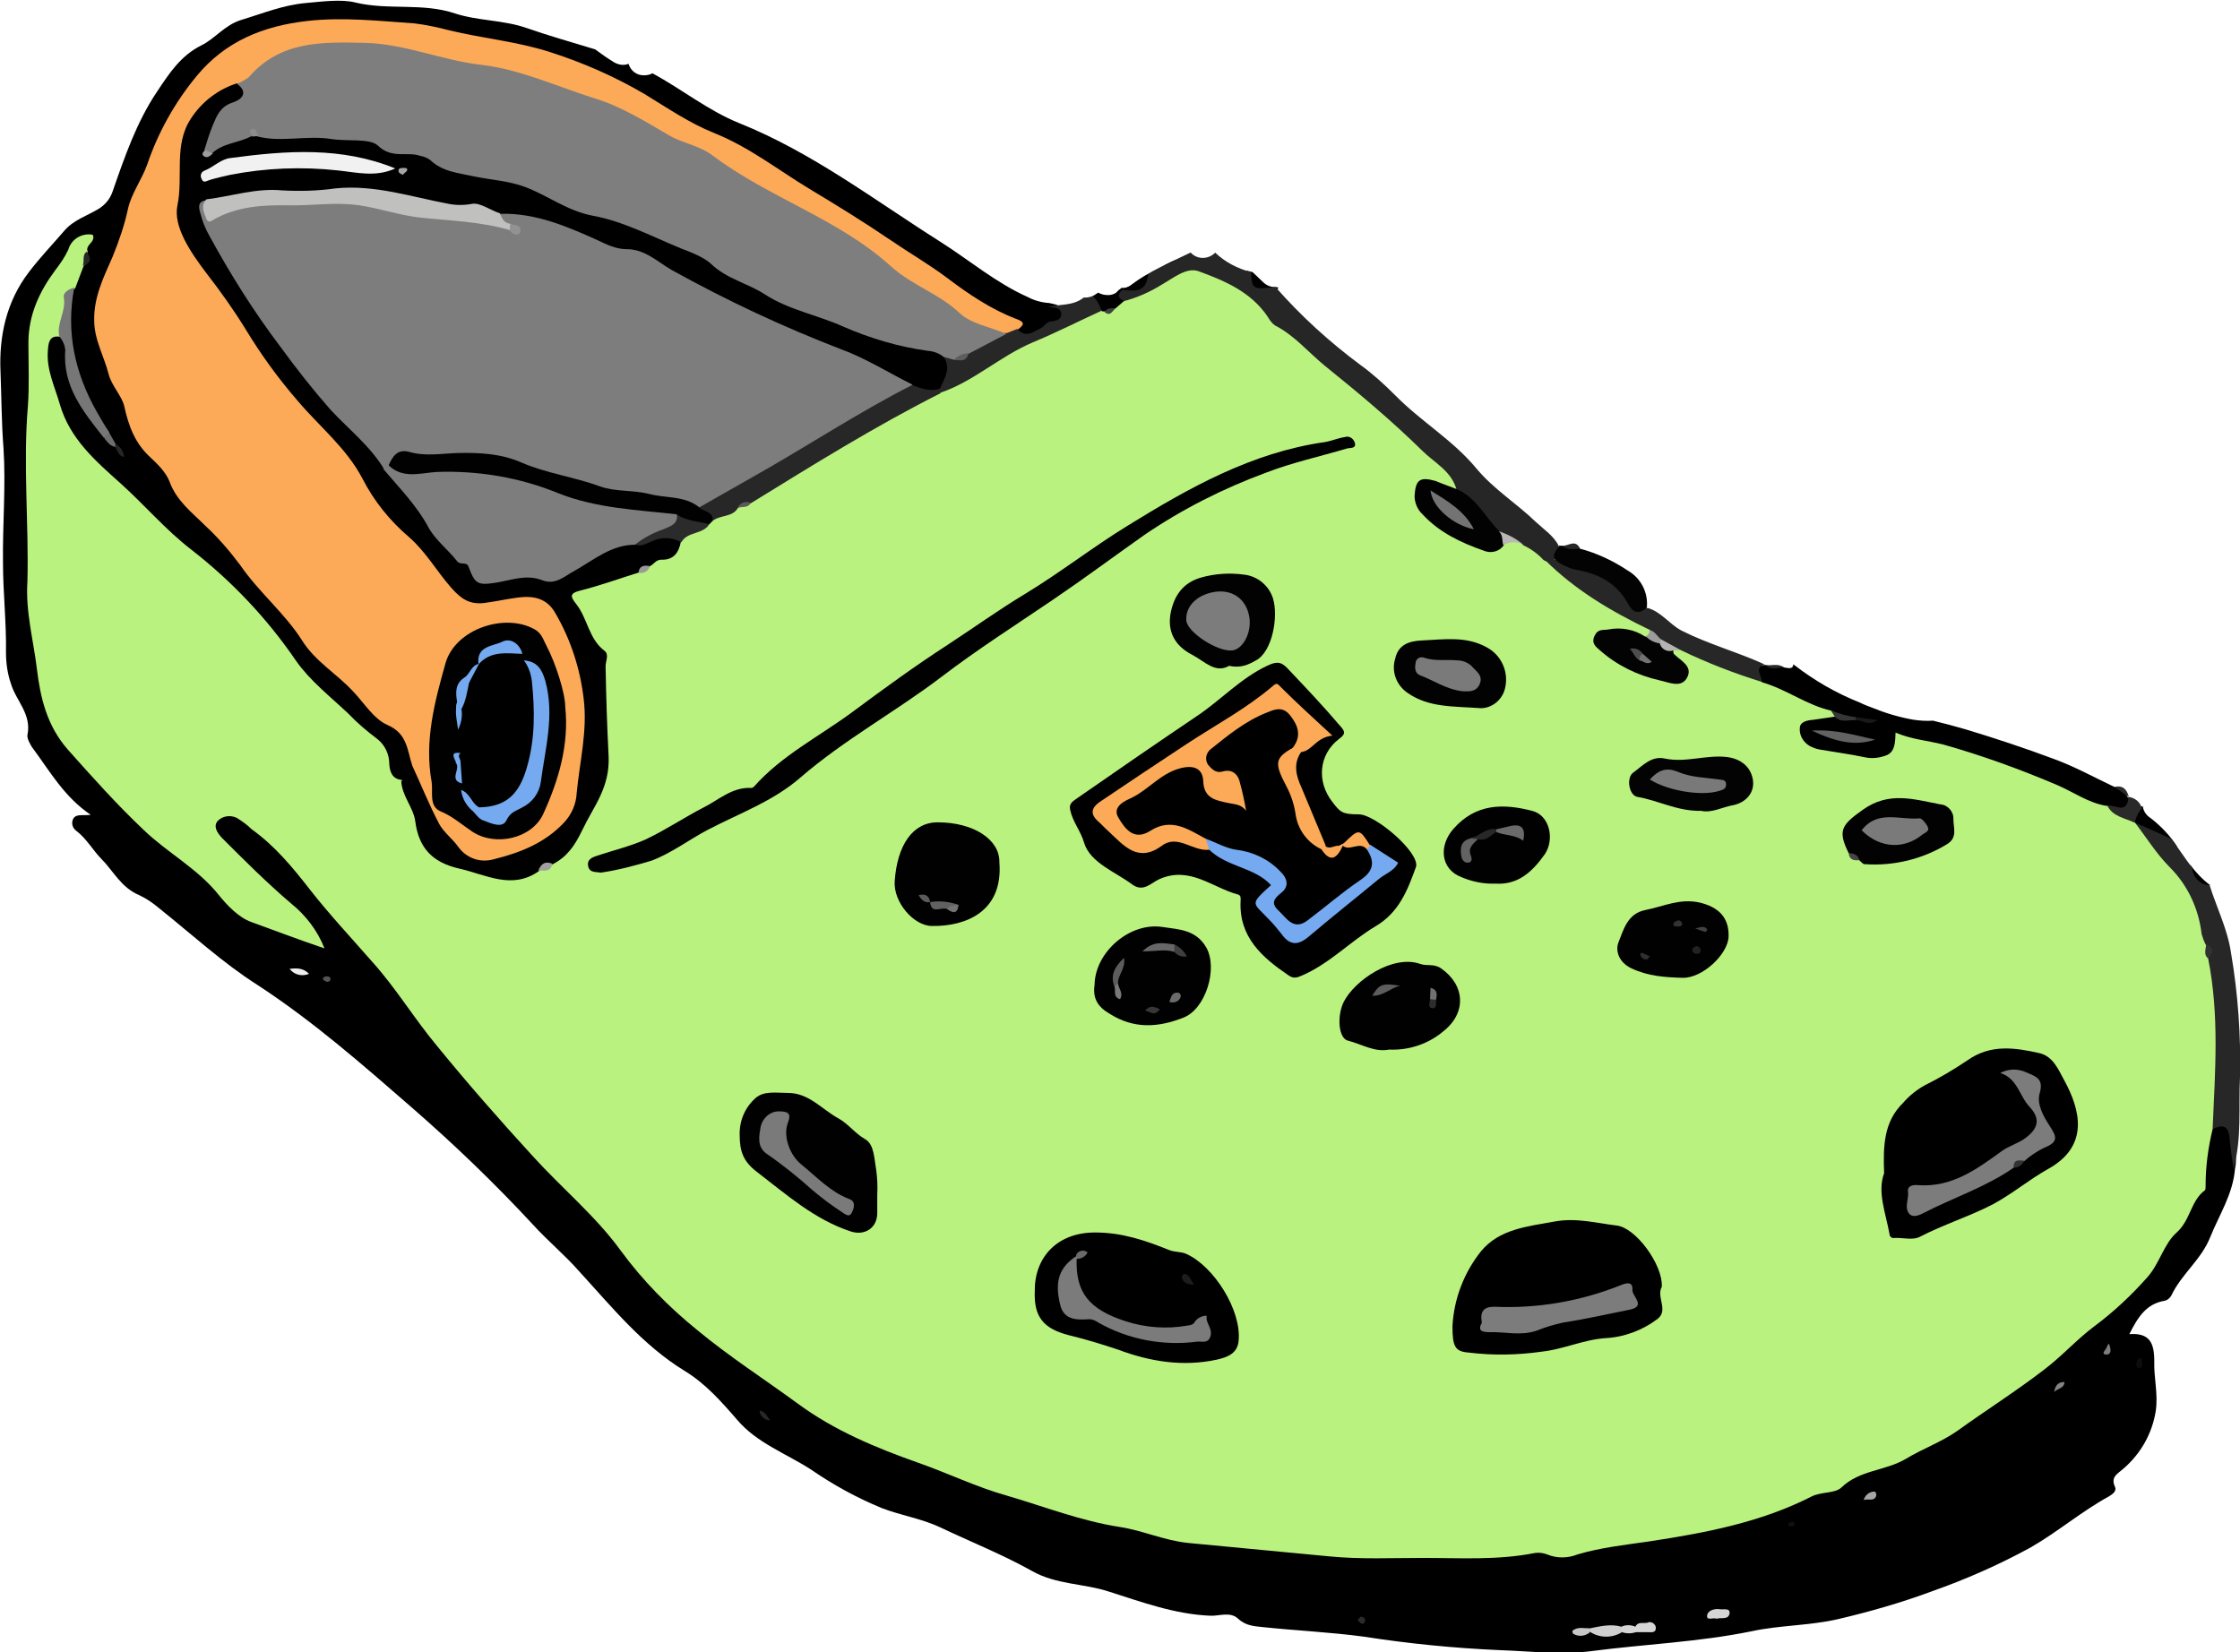 <?xml version="1.0" encoding="utf-8"?>
<!-- Generator: Adobe Illustrator 24.3.0, SVG Export Plug-In . SVG Version: 6.00 Build 0)  -->
<svg version="1.1" id="Layer_1" xmlns="http://www.w3.org/2000/svg" xmlns:xlink="http://www.w3.org/1999/xlink" x="0px" y="0px"
	 viewBox="0 0 449.4 331.5" style="enable-background:new 0 0 449.4 331.5;" xml:space="preserve">
<style type="text/css">
	.st0{fill:#272727;}
	.st1{fill:#BAF280;}
	.st2{fill:#FCAA58;}
	.st3{fill:#262626;}
	.st4{fill:#777777;}
	.st5{fill:#CFCFCF;}
	.st6{fill:#D6D6D6;}
	.st7{fill:#D5D5D5;}
	.st8{fill:#EEEEEE;}
	.st9{fill:#C7C7C7;}
	.st10{fill:#A6A6A6;}
	.st11{fill:#0D0D0D;}
	.st12{fill:#838383;}
	.st13{fill:#6E6E6E;}
	.st14{fill:#545454;}
	.st15{fill:#2B2B2B;}
	.st16{fill:#7D7D7D;}
	.st17{fill:#101010;}
	.st18{fill:#2A2A2A;}
	.st19{fill:#323232;}
	.st20{fill:#010101;}
	.st21{fill:#020202;}
	.st22{fill:#030303;}
	.st23{fill:#B8B8B7;}
	.st24{fill:#B4B4B3;}
	.st25{fill:#363636;}
	.st26{fill:#9C9C9C;}
	.st27{fill:#A1A1A0;}
	.st28{fill:#454545;}
	.st29{fill:#999998;}
	.st30{fill:#5A5A5A;}
	.st31{fill:#3F3F3E;}
	.st32{fill:#7E7E7E;}
	.st33{fill:#C0C0BF;}
	.st34{fill:#F1F1F1;}
	.st35{fill:#9E9E9D;}
	.st36{fill:#A4A4A4;}
	.st37{fill:#8C8C8C;}
	.st38{fill:#5D5D5D;}
	.st39{fill:#626262;}
	.st40{fill:#191919;}
	.st41{fill:#75AAF1;}
	.st42{fill:#7C7C7C;}
	.st43{fill:#333333;}
	.st44{fill:#7B7B7B;}
	.st45{fill:#1D1D1D;}
	.st46{fill:#6A6A6A;}
	.st47{fill:#7A7A7A;}
	.st48{fill:#676767;}
	.st49{fill:#5C5C5C;}
	.st50{fill:#6B6B6B;}
	.st51{fill:#3F3F3F;}
	.st52{fill:#797979;}
	.st53{fill:#373737;}
	.st54{fill:#616161;}
	.st55{fill:#747474;}
	.st56{fill:#5B5B5B;}
	.st57{fill:#717171;}
	.st58{fill:#2D2D2D;}
	.st59{fill:#222222;}
	.st60{fill:#414141;}
	.st61{fill:#303030;}
	.st62{fill:#636363;}
	.st63{fill:#282828;}
	.st64{fill:#737373;}
	.st65{fill:#4D4D4D;}
	.st66{fill:#929292;}
</style>
<path d="M448.1,228.2c-0.2-2.5-1.6-3.6-4.1-2.4c-1.6,1.4-1.6,3.3-1.9,5.1c-0.3,3.6-1.2,7.1-2.7,10.4c-1.4,2.7-3.6,4.5-4.8,7.2
	c-1.6,3.6-4.1,6.4-6.5,9.5c-3.5,4.5-8.7,6.9-12.6,11c-6.8,7.1-15.9,11.4-23.4,17.7c-0.6,0.4-1.2,0.7-1.9,0.9
	c-3.5,1.3-6.6,3.4-9.9,5.1c-2.4,1.2-5,1.1-7.2,2.4c-6.4,3.9-13.7,5.9-20.6,8.5c-10.3,3.9-21.3,4-31.9,6.4
	c-6.4,1.5-12.9,0.9-19.4,1.7c-6.9,1-14,0-21,0.2c-3.7,0.3-7.5,0.2-11.2-0.2c-7.2-1-14.4-1.4-21.6-1.9c-10-0.7-19.4-3.6-29.1-5.7
	c-12.6-2.8-24.4-8.1-36.5-12.2c-4.4-1.5-8.7-3.4-12.8-5.5c-10-5.2-18.5-12.5-27.4-19.3c-6.4-4.9-12.6-10.2-17-17.3
	c-1-1.6-2.2-3-3.6-4.3c-3.8-3.8-7.4-7.7-11.3-11.4c-6.1-5.7-10.1-13.2-16.6-18.4c-0.4-0.4-0.8-0.8-1.1-1.3
	c-7.3-9.1-13.9-18.7-21.6-27.5c-4.3-4.9-8.6-9.8-12.6-15c-2.5-3.4-6.1-5.8-9.6-8.1c-1.7-1.1-3.7-1.3-5.1,0.5s-0.3,3.3,0.9,4.6
	c2.2,2.3,4.2,4.7,6.5,6.8c4.2,3.8,9,7,11.8,12.3c-6.4-2.2-13-3.6-17.8-9c-1.3-1.6-2.9-3.1-4.5-4.4c-9.5-7.1-18.2-15.4-25.8-24.5
	c-3.4-4.2-5.5-9.2-6.1-14.6c-0.8-6.3-2.6-12.5-2.1-19c0.2-2.9,0.3-5.8,0.2-8.7c-0.8-13.5-0.1-27,0.4-40.5c0.2-7.2,5.2-12.6,9-18.2
	c0.9-1.3,1.2,0,1.2,0.9s0.3,2.1-0.6,2.9c-0.9,1.7-1.7,3.4-2.3,5.2c-0.5,1.5-1.2,3.1-0.9,4.8c0.9,6.9,1.7,13.8,5.1,19.9
	c-2.5-3.9-4.4-8-4.3-12.9c0-1.2-0.8-2.3-1.9-2.8C9.1,66.9,8.4,69,8.5,71c0.2,5.4,1.7,10.6,4.4,15.3c4.3,7.4,11.8,12,17.2,18.6
	c3.3,4.1,8.4,6.9,12.4,10.6c4.8,4.2,9.2,8.9,13.1,14c4.6,6.3,10.3,11.4,15.9,16.7c2.5,2.4,5.1,4.3,5.7,8c0.2,1.8,1.9,3.2,3.7,3
	c0,0,0,0,0.1,0h0c1.8-0.4,1.9-2,2.3-3.3c0.2-3.2-1.2-6.3-3.7-8.3c-5.8-4.7-11.2-9.9-16.2-15.4c-8.5-9-15.2-19.5-24.3-27.9
	c-3.6-3.3-5.2-8.1-8.7-11.4c-1.9-1.8-3.2-4-3.9-6.5c-1.5-5.2-4.3-9.8-5.7-15c-1-3.6-1.4-7-0.2-10.6c1.9-5.8,4.9-11,6.4-17
	c1.1-4.1,3.8-7.7,4.4-12.1c0.1-0.6,0.5-1.1,0.9-1.4c1.7-1.7,2.6-3.8,3.6-5.9C40,13.3,47.4,8.2,56.4,6.1c6.6-1.7,13.4-2,20.1-1
	c3.6,0.6,7.3,0.1,10.8,1.1c4.3,1.3,8.6,2.2,13,2.9c9,1.2,17,4.7,24.9,8.7c3.2,1.6,6.4,3.5,9.4,5.4c7.4,4.7,16,7,23,12.6
	s15.3,9.4,22.6,14.7c2.3,1.7,5.4,2.1,7.4,4.5c1.5,1.6,3.4,2.9,5.4,3.6c3.6,1.6,6.6,4.4,10.1,6.2c0.6,0.3,0.5,1,0.7,1.5
	c0.8,1.5,2,1.7,3.6,1.3s2.4-1.5,3.6-2s2.6-1,2.5-2.5c-0.1-1.8-1.6-2-3-2.3c-1.5-0.1-3-0.5-4.3-1.2c-6.3-2.8-11.6-7.3-17.4-11
	c-13.3-8.4-25.8-18-40.5-23.9c-6.2-2.5-11.5-6.8-17.4-10c-0.5,0.3-1.1,0.4-1.6,0.4c-1.5,0.1-2.8-0.9-3.2-2.3c-1,0.4-2,0.2-2.9-0.3
	c-1.3-0.8-2.6-1.7-3.8-2.6l0,0c-4.6-1.4-9.2-2.7-13.8-4.3s-9.7-1.4-14.3-2.9c-6.5-2.2-13.4-0.6-20-2.2c-2.8-0.7-6.6-0.2-9.9,0.1
	C56.8,1,52.7,2.7,48.4,4c-3.3,1-5.3,3.8-8,5.1c-4.2,2.1-6.5,5.7-8.9,9.3c-4.1,6.1-6.5,13.1-8.9,20c-0.5,1.5-1.5,2.7-2.8,3.5
	c-2.3,1.4-5,2.2-6.9,4.4c-2.4,2.8-4.9,5.4-7.1,8.3c-4.6,6-6,13-5.7,19.9c0.2,5.1,0.2,10.3,0.6,15.4c0.5,7.6-0.2,15.3-0.1,23
	c0,6,0.7,12,0.6,18c0,2.1,0.3,4.3,1,6.3c1,3.4,4.2,6.1,3.3,10.3c-0.1,0.6,0.5,1.9,1.2,2.8c3.4,4.6,6.2,9.6,11.5,13.2
	c-1.7,0.2-3.1-0.3-3.6,1c-0.3,0.8,0,1.7,0.7,2.2c2.1,1.6,3.4,4,5,5.6c2.4,2.4,4,5.8,7.6,7.3c1.5,0.7,2.8,1.6,4.1,2.7
	c6.5,5.2,12.7,10.9,19.6,15.3c11.2,7.3,21.1,16,31.1,24.7c8.5,7.4,16.6,15.2,24.2,23.4c3,3.3,6.4,6.1,9.3,9.4
	c6.6,7.2,12.7,14.8,21.2,20c4.1,2.5,7.3,6.1,10.5,9.8c3.9,4.6,9.7,6.7,14.7,9.9c4.5,3.1,9.2,5.7,14.3,7.8c3.9,1.5,8,2.1,11.8,3.9
	c6.1,2.9,12.4,5.4,18.3,8.7c4.9,2.8,10.5,2.5,15.6,4.2c6.6,2.1,13.1,4.5,20.2,4.8c1.8,0.1,4-0.9,5.6,0.6s3.4,1.5,5.1,1.7
	c6.7,0.7,13.4,1,20.1,1.9c9,1.4,18.1,2.3,27.1,2.7c6.2,0.2,12.5,1,18.6,0.2c10.7-1.4,21.5-1.8,32.2-4c5.6-1.2,11.5-1.1,17.2-2.4
	c6.4-1.5,12.7-3.3,18.9-5.6c6.8-2.4,13.4-5.3,19.8-8.8c5.4-3.1,10.3-7.3,15.8-10.3c0.8-0.5,1.5-1.1,1.1-1.9c-0.9-2,0.6-2.6,1.7-3.6
	c3.5-3,5.8-7.1,6.5-11.6c0.5-3.4-0.4-6.6-0.3-10c0-3.6-0.9-5.7-5-5.4c1.7-3.4,3.4-6.1,7.1-6.7c0.5-0.1,1-0.5,1.3-1
	c2-4.3,6-7.2,7.8-11.7s4.6-8.7,5-13.8C448.9,232.4,448.3,230.3,448.1,228.2z M21,86.9c0.7,0.7,1.1,1.6,1.9,2.2
	c0.2,0.2,0.3,0.3,0.5,0.4c-0.1,0.1-0.1-0.1-0.1,0c-0.8-0.8-1.5-1.6-2.1-2.5l-0.3-0.4L21,86.9z"/>
<path d="M253.4,56.6c-0.7-0.7-1.4-1.3-2.1-2c-0.4-0.1-0.8-0.2-1.2-0.3c0.3,4.5,1.3,5,5.5,4.1c0.3-0.2,0.6-0.3,0.9-0.6l-0.3-0.2
	C255.1,57.7,254.1,57.3,253.4,56.6z"/>
<path d="M431.4,164.1c-0.8-0.5-1.4-1.4-1.5-2.3h-0.2c-1.2,0.4-2,1.6-1.7,2.9c0.1,0.4,0.2,0.7,0.4,1c1,1.3,2.4,1.7,3.8,2.3
	c1.6,0.5,3.1,1.2,4.6,1.9C435.4,167.7,433.5,165.7,431.4,164.1z"/>
<path d="M439.4,173.5c0.1,0.5,0.1,1,0.1,1.6c-0.1,1.9,1.4,3.4,3.9,2.5C441.8,176.4,440.5,175,439.4,173.5z"/>
<path class="st0" d="M443.3,177.6L443.3,177.6c-1.9,0-3.4-1.6-3.5-3.5c-1.5-1.9-2.7-3.9-4.2-5.8c-2.4-1.1-4.9-2.2-7.4-3.3
	c-0.6,1.7,0.8,2.5,1.5,3.6c3.2,4.8,8,8.4,10,14.1c0.8,2.2,0.6,4.6,2,6.6c1.7,1.1,0.6,2.6,0.5,3.9c-0.1,0.9-0.1,1.8,0.1,2.8
	c1.3,7.1,1.1,14.3,0.7,21.5c-0.2,3-0.8,6.2,0.8,9.1c2-1,3.3-0.9,3.5,1.8c0.2,2,0.5,4.1,0.8,6.1c1.7-6.1,1-12.3,1.3-18.4
	c0.2-8.3-0.4-16.7-1.8-24.9C446.9,186.4,444.7,182.1,443.3,177.6z"/>
<path class="st1" d="M443,192.3c2.3,11.4,1.4,22.8,0.9,34.3c-0.9,3.7-1.4,7.5-1.4,11.2c0,0.3,0,0.9-0.1,1c-2.9,2.1-2.9,6-5.7,8.5
	c-2.6,2.3-3.4,6.2-5.9,9c-3.2,3.6-6.7,6.9-10.6,9.8c-3.6,2.7-6.6,6.1-10.2,8.8c-5.6,4.3-11.6,8.1-17.3,12.2c-3.1,2.2-7,3.6-10.3,5.6
	c-4.2,2.5-9.3,2.2-13,5.8c-1.3,1.2-4.1,0.8-6,1.8c-10.2,5.2-21.4,7.3-32.6,9c-4.8,0.7-9.6,1.2-14.3,2.6c-2,0.8-4.2,0.8-6.1,0
	c-0.8-0.3-1.6-0.4-2.4-0.3c-7.5,1.5-15,1-22.5,1c-6.2,0-12.5,0.3-18.7-0.3c-9.5-0.9-18.9-1.8-28.4-2.7c-4.9-0.5-9.1-2.5-13.7-3.2
	c-7.8-1.2-15.2-4.1-22.7-6.3c-6.1-1.7-11.8-4.5-17.8-6.6c-8.5-3-16.9-6.5-24.2-11.9c-6.7-4.9-13.7-9.4-20.1-14.7
	c-5.8-4.7-11-10-15.4-16c-5-6.9-11.8-12.5-17.6-18.9c-6.6-7.2-13-14.5-19.2-22.1c-4.6-5.5-8.3-11.7-13.1-17
	c-4.2-4.8-8.6-9.5-12.5-14.5c-3.5-4.5-7-8.7-11.6-12c-0.9-0.9-1.9-1.6-3-2.3c-1.3-0.6-2.8-0.4-3.8,0.6c-1,1.1-0.1,2.4,0.8,3.4
	c4.5,4.5,9,9,13.8,13.1c3,2.4,5.4,5.5,6.8,9.1c-5.3-1.8-10-3.6-14.7-5.3c-2.5-0.9-4.8-3.3-6.5-5.4c-4.2-5.3-10.2-8.4-15-13
	c-5.5-5.2-10.4-10.7-15.3-16.2c-4.2-4.8-5.5-10.4-6.2-16.2s-2.3-11.5-1.9-17.5C5.8,105,4.6,93.2,5.6,81.4c0.3-4.1,0.1-8.4,0.1-12.6
	c0-5.6,2.2-10.3,5.4-14.6c1-1.3,1.9-2.6,2.6-4.1c0.6-2.1,2.7-3.4,4.9-3c0.7,1.5-1.6,2-1,3.4c-0.5,0.9,0.4,2.2-0.8,2.8l-1.7,4.5
	c-1.9,1.5-1.4,3.7-1.8,5.6c-0.3,1.4,0,3-1.2,4.2c-2.4-0.5-2.4,1.6-2.5,2.8C9.3,74.2,11,77.6,12,81.1c2,7,7.3,11.5,12.2,15.9
	s9,9.3,14.2,13.3c8.1,6.3,15.2,13.8,21,22.3c2.8,4,6.9,7.2,10.5,10.6c1.7,1.8,3.7,3.5,5.7,5c1.6,1.2,2.5,3.1,2.5,5.1
	c0.1,1.6,0.6,3,2.5,3.2c2.1,3.3,3.7,6.9,4.6,10.6c0.7,2.5,1.8,4,4.4,4.8c3,0.8,5.9,2.1,8.9,3c3.1,1,6.5,0.6,9.4-0.9
	c1.1-0.1,2.2-0.6,3-1.4c5.3-4.2,9-10.1,10.3-16.8c0.9-5.6,0.8-11.3-0.2-16.9c-0.2-1.1-0.3-2.3-0.2-3.5c0.4-2.4-0.3-4.9-2-6.8
	c-2-2.2-2.6-5.2-4-7.7c-1-1.7-0.1-2.7,1.5-3.2c3.9-1.1,7.5-3.2,11.6-3.6c0.9-0.1,1.8-0.6,2.5-1.2c1.9-1.8,5.1-1.6,6-4.7
	c1.3-2,3.8-2.3,5.6-3.5c0.4-0.3,0.7-0.6,1.1-0.9c1.5-1.2,3.4-1.7,5-2.7c0.9-0.2,1.8-0.6,2.6-1.2c12.3-7.9,24.8-15.7,38-22.1
	C199,72.5,209,66,220.3,61.9c0.3,0,0.6,0,0.9,0c0.8,0.2,1.8,0,2.3-0.7c0.6-0.6,1.2-1,1.9-1.4c3.5-1.3,6.8-2.9,10-4.8
	c4.1-2.3,7.4-0.8,11.1,1c5.3,2.6,8.8,7.2,13.1,10.8c9,7.6,17.9,15.3,26.7,23.1c1.8,1.6,3.4,3.6,5.2,5.2c0.8,0.8,1.7,1.7,1,3.1
	c-1.6,0.8-2.9-0.2-4.3-0.5c-2.7-0.6-3.7,0.4-3.1,3c0.4,1.1,1,2.1,1.9,2.9c2.9,3.1,6.8,4.5,10.6,5.8c1.3,0.3,2.6,0.1,3.6-0.7
	c1.4-0.8,3.1-0.9,4.6-0.2c1.7,0.8,3.3,1.9,4.6,3.3c4.8,4.5,10.4,7.9,16,11.2c1.7,1,3.7,1.6,4.8,3.3c0.2,0.7-0.1,1.4-0.8,1.7
	c-2.3,0.5-4.1-1.8-6.4-1c-0.9,0.3-2.3-0.1-2.6,1.2c-0.3,1.3,0.7,1.9,1.5,2.6c3.4,2.6,7.5,4.3,11.8,4.9c0.8,0.1,1.7,0.2,2.3-0.5
	c0.7-1-0.1-1.7-0.7-2.4s-1.2-1.5-0.6-2.5c0.4-0.3,0.9-0.5,1.4-0.6c5.4,2.3,10.9,4.1,16.3,6.4c4.9,1.6,9.7,3.5,14.3,5.9
	c0.5,0.6,0.9,1.1,0.4,1.9c-1.1,1-2.6,0.8-4,1.3c-2,0.8-2,2.1-0.4,3c4.1,2,8.7,2.8,13.2,2.2c1-0.1,1.8-0.9,2-1.8
	c0.6-2.7,2.4-2.3,4.3-1.9c13.9,2.7,26.8,7.9,39.5,14.1c1.4,2,4.3,1.9,5.5,4.1l0,0c2.4,3.1,4.4,6.4,7.1,9.1c3.6,3.6,5.8,8.3,6.4,13.4
	c0.2,0.7,0.4,1.3,0.7,1.9C442.9,190.2,443.1,191.3,443,192.3z"/>
<path class="st2" d="M82.7,153.6c-1-3.1-1-6.4-4.9-8.1c-2.8-1.2-4.7-4.4-6.9-6.7c-3.3-3.6-7.7-6.1-10.3-10.3
	c-3.5-5.5-8.7-9.7-12.4-15.1c-2.1-2.8-4.4-5.5-7-7.9c-2.7-2.7-5.8-5-7.2-8.9c-0.7-1.8-2.3-3.4-3.8-4.8c-3.1-2.8-4.4-6.3-5.3-10.4
	c-0.5-2-2.5-4-3.1-6.3c-0.9-3.6-2.9-6.9-2.9-10.8c-0.1-4.7,1.9-8.7,3.7-12.8c1.3-3.2,2.4-6.4,3.1-9.7c0.7-3,2.7-5.7,3.8-8.7
	c2.2-6.5,5.6-12.6,10-17.9c5.7-6.9,13.3-10,22.2-11c7.2-0.8,14.3,0,21.5,0.5c2.4,0.3,4.7,0.8,7,1.4c6.6,1.6,13.4,2.2,20,4.3
	s13,4.9,19,8.4c4.6,2.8,9.1,5.9,14.1,7.9c7,2.8,12.8,7.4,19.1,11.2c5.5,3.3,11,6.7,16.3,10.3c3.8,2.6,7.8,4.9,11.5,7.7
	c4.1,3.1,8.7,6.2,13.7,8.1c2,0.7,1.4,1.3,0.2,2.2c-0.4,0.8-1.3,1.4-2.2,1.3c-4.4-1.6-9.3-2.6-12.6-6.3c-0.2-0.2-0.3-0.3-0.6-0.4
	c-12.4-7.2-23.3-16.9-36.7-22.6c-2.5-1.2-4.9-2.7-7-4.6c-4.2-3.5-9.6-4.6-14.3-7.3c-9-5.2-19.1-8-28.9-11.3c-3.1-1-6.4-1.2-9.6-1.8
	c-3.1-0.4-6.2-1.2-9.1-2.3c-2.8-1.3-5.8-0.5-8.6-0.9c-4.6-0.8-9.3-0.7-13.9,0.4c-3.3,0.8-6.2,2-8.4,4.6c-1.1,1.2-2.5,2.1-4,2.7
	c-8.5,4-11.2,8.6-10.6,18c0,0.3,0.2,0.7,0.1,1c-2.6,8.2,2.4,14,6.3,20c3,4.6,6.1,9.1,9,13.8c4.4,7,10.6,12.4,15.9,18.6
	c1.3,1.3,2.5,2.8,3.4,4.4c2.4,4.4,5.4,8.5,9,12c3.9,4.2,7.5,8.6,11.1,13c1.5,1.8,3.4,1.9,5.4,1.5c2.4-0.5,4.8-0.8,7.3-0.8
	c3.5-0.3,6.8,1.7,8.1,5c4.2,9.6,6.5,19.4,3.9,29.9c-0.2,0.8-0.3,1.6-0.3,2.4c0.1,6.4-2.8,10.9-8.7,13.5c-3.4,1.5-6.5,3.8-10.5,3.5
	c-1.8,0-3.5-0.6-4.8-1.8c-3.1-3.1-6.7-6.1-7.7-10.6C84.6,158.4,82.1,156.5,82.7,153.6z"/>
<path d="M82.7,153.6c1.8,3.9,3.4,7.9,5.4,11.7c0.9,1.7,2.7,3,3.9,4.7c1.6,2.2,4.4,3.2,7.1,2.4c5.3-1.3,10.3-3.3,14.1-7.4
	c1.5-1.6,2.4-3.7,2.5-5.9c0.6-6.3,2.2-12.5,1.4-18.9c-0.7-6-2.6-11.9-5.7-17.2c-1.7-3-4.4-3.5-7.5-3.1c-2.3,0.3-4.5,0.8-6.8,1.1
	c-2.8,0.3-4.5-0.7-6.6-3.1c-2.9-3.3-5-7.1-8.4-10.1c-3.9-3.3-7.1-7.3-9.4-11.8c-3.2-6.1-8.6-10.4-13-15.6
	c-3.9-4.5-7.3-9.2-10.4-14.3c-2.4-3.9-5.1-7.7-7.9-11.3c-3.1-4.1-6.7-9.3-5.8-13.6c1.2-5.8-0.8-12.1,2.7-17.4
	c2.2-3.4,5.5-5.9,9.3-7.1c2.3,0.6,2.8,2.1,0.7,3.5c-3.4,2.3-4.6,5.6-5.9,9.1c-0.1,0.5,0.2,0.5,0.5,0.3c2.2-1.5,4.8-2.6,7.4-3
	c0.5-0.1,1-0.2,1.5-0.2c7.6,0.5,15.5-0.6,22.8,1.8c4.7,1.5,10,1.2,14.3,4.4c2.7,2,6.4,1.9,9.7,2.5c4.3,0.8,8.5,1.7,12.1,4.2
	c3.8,2.6,8.3,2.8,12.4,4.3c7.7,2.7,15.1,6.1,22.1,10.2c6.3,4,13.1,7.1,20.3,9.3c2.4,0.7,4.5,1.8,6.8,2.7c4.7,1.7,9.6,3,14.5,3.7
	c1.2,0.1,2.3,0.7,2.9,1.7c1.7,2.7,1,4.9-1.1,7c-2,1-4.3,0.8-6.1-0.4c-9.6-4.5-19.2-8.9-29-13c-8.1-3.3-15.4-8.5-23.4-11.7
	c-9.8-4-19.4-9-30.4-9.5C88,41.9,76.4,38.1,64.2,39c-7.3,0.5-14.6,0.2-21.8,1.9c-2.5,1.4-0.9,3.1-0.2,4.5C47,54.2,52.4,62.7,58.3,71
	c4.3,6.1,9.6,11.3,14.5,16.9c1.7,1.9,4,3.2,5,5.7c3.7,4.3,7.2,8.7,10.5,13.4c1.3,2.1,3.1,3.8,5.2,5.1c0.4,0.2,1,0.4,1.1,0.8
	c1.1,4.2,4.2,3.2,7,2.7c1.1-0.2,2.3-0.9,3.4-0.6c6.1,2.1,10.5-1.5,15.1-4.2c2.4-1.5,5.1-2.3,7.9-2.4c1.7-0.2,3.2-1.3,4.9-1.3
	c1.5,0,3-0.2,3.7,1.6c-0.4,2.1-1.4,3.7-3.9,3.6c-1.1,0-1.5,0.9-2.3,1.3c-0.8,0.5-1.5,0.9-2.3,1.3c-3.9,1.2-7.7,2.6-11.7,3.6
	c-2.4,0.6-1.8,1.4-0.8,2.7c2.3,2.9,2.5,7,5.7,9.4c1,0.8,0.1,2.2,0.2,3.3c0.1,5.9,0.3,11.9,0.6,17.8c0.3,6.3-3,10.1-5.3,14.9
	c-1.5,3.1-3,5.3-5.9,6.8c-0.8,0.8-2,0.5-2.8,1.4c-5.4,3.8-10.6,0.7-15.9-0.5s-8.2-4-8.9-9.6c-0.4-2.7-2.7-5.1-2.8-8
	C82.4,156.6,81.7,154.4,82.7,153.6z"/>
<path class="st3" d="M312.7,109.5c-1-2-3-3.3-4.5-4.7c-3.8-3.7-8.5-6.6-12-10.8c-4.7-5.7-11.1-9.4-16.3-14.7c-2.2-2.2-4.5-4.3-7-6.1
	c-6.2-4.6-11.9-9.8-17-15.6h-0.3c-4,0.5-4.5,0.5-4.6-3c-2.7-0.7-5.2-2-7.2-3.9c-1.4,1.4-3.6,1.4-4.9,0l0,0h-0.1
	c-4.1,2-8.2,3.7-11.9,6.5c-0.5,0.4-1.1,0.6-1.7,0.7c-0.2,0.1-0.5,0.2-0.7,0.2c-0.2,0.2-0.3,0.4-0.5,0.5c-0.4,1-0.4,1.8,1.2,1.9
	c2.8-0.7,5.5-1.9,7.9-3.4c2.3-1.3,4.9-3.5,7.3-2.7c5.2,1.9,10.5,4.1,13.9,9.1c0.4,0.7,0.9,1.4,1.5,1.8c3.9,2,6.7,5.4,10,8.1
	c6.7,5.4,13.4,11,19.5,17c2.4,2.4,5.9,4.1,6.9,7.8c2.7,2.9,4.9,6.3,8,8.8c1.5,1.4,4,0.8,5.4,2.4c1.5,0.7,2.9,1.7,4,2.9
	c0.5,0.4,1.2,0.5,1.8,0.4C312.5,112,313,110.7,312.7,109.5z"/>
<path class="st0" d="M220,58.9c-0.6,0.5-1.4,0.8-2.2,0.8h-0.4l-0.1,0.1c-2.1,1.6-4.7,1.2-7,1.8c1,0.2,2.3-0.1,2.6,1.2
	c0.2,1.3-1,1.6-2.1,1.7c-0.9,0.1-1.3,1-1.9,1.3c-1.5,0.7-3.1,2.2-4.8,0.2l-2,0.8c-3.1,0.1-5.2,2.3-7.8,3.5c-0.7,0.8-1.7,1.1-2.8,1
	c-0.7,0-1.5-0.3-2.2,0.3c1.6,2.3,0.2,4.3-0.7,6.3c-0.1,0.1-0.1,0.2-0.1,0.3c0,0.2,0,0.4,0.2,0.6c6.7-2.3,11.9-7.3,18.5-10.1
	c4.6-1.9,9.1-4.2,13.7-6.3C221.1,60.8,220.9,59.7,220,58.9z"/>
<path class="st4" d="M11.9,67.5c-0.6-2.7,1.4-5,0.9-7.8c-0.2-1,1-1.7,2.1-2c-1.7,8.9,0.1,17.1,4.5,24.9c0.8,1.4,1.6,2.8,2.5,4.1
	c0.2,0.9-0.3,1.2-1.1,1.1c-4.1-5.2-8.3-10.3-7.7-17.6C13,69.3,12.6,68.3,11.9,67.5z"/>
<path class="st5" d="M325.4,327.5c-1.9,1.2-4.4,1.2-6.3,0c-0.4-0.3-0.4-0.5,0-0.8c2-0.4,4.1-0.9,6.2-0.3
	C325.6,326.7,325.6,327.2,325.4,327.5L325.4,327.5L325.4,327.5z"/>
<path class="st6" d="M328.1,326.4c0.5-1.1,1.6-0.6,2.4-0.8c0.6-0.3,1.3,0,1.6,0.6l0,0c0.1,0.2,0.1,0.4,0.1,0.5c0,1-1,0.8-1.6,0.8
	h-2.5c-0.3-0.2-0.4-0.7-0.2-1L328.1,326.4z"/>
<path class="st7" d="M344.4,324.8c-0.7-0.3-2.1,0.5-1.9-0.7c0.1-0.9,1.4-1.4,2.6-1.2c0.7,0.1,2-0.3,1.9,0.8
	C346.8,325.1,345.3,324.5,344.4,324.8z"/>
<path class="st8" d="M58.1,194.4c1.7-0.2,2.8-0.1,3.9,1C60.6,196,59,195.6,58.1,194.4z"/>
<path class="st9" d="M319,326.7v0.8c-0.9,0.8-2.3,1-3.4,0.3c-0.1-0.2-0.2-0.4-0.1-0.6C316.6,326.3,317.9,326.8,319,326.7z"/>
<path class="st10" d="M373.9,301c0.3-1.1,1.3-1.8,2.3-1.7c0.2,0.3,0.3,0.6,0.2,0.9C375.9,301.4,374.8,300.6,373.9,301z"/>
<path class="st11" d="M429.8,273.4c0,0.5,0,1-0.5,1.1s-0.8-0.5-0.7-0.9s0.3-1,0.5-1.1C429.7,272.3,429.7,273,429.8,273.4z"/>
<path class="st7" d="M328.1,326.4l0.1,1.1c-0.9,0.3-1.9,0.3-2.8,0l-0.1-1.1C326.1,326,327.2,326,328.1,326.4z"/>
<path class="st12" d="M412.1,279.3c0.3-1.5,0.9-2,2.1-2C414.1,278.6,413,278.5,412.1,279.3z"/>
<path class="st0" d="M154.5,285c-1.1,0-2.1-0.9-2.1-2l0,0C153.6,283.3,153.9,284.2,154.5,285z"/>
<path class="st13" d="M20.9,87.9l1-1.1l1.3,2.3c0.2,0.2,0.3,0.3,0.2,0.4s-0.2,0.2-0.2,0.2C22,89.5,21.5,88.6,20.9,87.9z"/>
<path class="st3" d="M16.6,53.3c0.4-0.9-0.2-2.1,0.8-2.8C18.2,51.7,18.5,52.8,16.6,53.3z"/>
<path class="st14" d="M65.4,195.9c0.5,0,1,0.1,0.9,0.7c0,0.2-0.5,0.5-0.7,0.4c-0.3-0.1-0.6-0.2-0.8-0.5
	C64.7,196.1,65.1,196,65.4,195.9z"/>
<path class="st15" d="M272.9,324.4c0.6,0,1,0.3,1,0.8c-0.1,0.3-0.3,0.5-0.5,0.7c-0.4-0.2-0.7-0.4-1-0.8
	C272.4,325,272.8,324.6,272.9,324.4z"/>
<path class="st3" d="M23.1,89.7c0-0.2,0-0.4,0.1-0.6c1,0.5,1.6,1.5,1.7,2.6C23.6,91.4,23.6,90.3,23.1,89.7z"/>
<path class="st16" d="M423.1,269.6c0.4,1,0.6,2.1-0.4,2.2c-1.3,0-0.4-0.8-0.1-1.3C422.7,270.1,422.9,269.8,423.1,269.6z"/>
<path class="st17" d="M360.1,306c-0.3,0.2-0.6,0.3-0.9,0.3c-0.4,0-0.6-0.3-0.3-0.7c0.3-0.2,0.6-0.3,0.9-0.3
	C359.9,305.4,360,305.7,360.1,306z"/>
<path class="st18" d="M427.1,159.9c1.2,0.2,2.3,1,2.6,2.3c-0.7,0.8-1.2,1.8-1.4,2.9c-2-1-4.5-1.2-5.6-3.6
	C423.9,160.2,425.9,161,427.1,159.9z"/>
<path class="st19" d="M443,192.3c-1-0.8-0.4-1.9-0.4-2.9C444.2,190.1,444.1,191.1,443,192.3z"/>
<path d="M424.2,157.9c-4-1.9-8-4.1-12.1-5.6c-5.9-2.2-11.9-4.2-17.9-6c-2.1-0.6-4.3-1.2-6.4-1.7c-1.3,0.1-2.7,0-4-0.2
	c-2.8-0.5-5.5-1.3-8.2-2.4c-0.8-0.3-1.6-0.6-2.4-1c-4.8-1.9-9.3-4.5-13.4-7.7c-0.1,1-0.9,0.8-2,0.6c-1.2-0.5-2.5,0.1-3.7-0.5l0,0
	c-2.1,0.3-2.2,0.9-0.6,3.5c4.9,1.4,9,4.6,13.9,5.7c0.8,1.1,2.1,1.7,3.4,1.6c-0.9,0.1-1.8,0-2.7-0.4c-1.4,0.2-2.8,0.4-4.1,0.6
	c-1.2,0.1-2.7,0.3-2.9,1.5c-0.2,1.5,0.6,3,2,3.8c0.6,0.3,1.3,0.6,2,0.7c2.9,0.5,5.9,0.9,8.8,1.5c1.6,0.4,3.2,0.2,4.7-0.4
	c1.7-0.8,1.6-2.8,1.7-4.5c3.3,1.4,6.5,1.6,9.6,2.4c7.8,2.2,15.5,5,23,8.2c3.2,1.4,6.1,3.5,9.7,4.1c1.5-0.5,4,1.9,4.4-1.5l0,0
	C426.4,158.9,425.4,158.2,424.2,157.9z M371.9,144.2h0.3c0.7-0.1,1.5,0.1,2.1,0.6C373.6,144.3,372.8,144.1,371.9,144.2z"/>
<path d="M284.1,173.9c-1.7,4.7-3.4,9.2-8.2,12c-5,3-9.1,7.4-14.6,9.8c-1.1,0.5-1.8,0.7-2.8,0c-5.3-3.6-10-7.7-9.6-15
	c0-0.5,0.1-1-0.5-1.2c-5.2-1.4-9.7-5.8-15.8-3.1c-1.6,0.7-3.2,2.7-5.4,1.1c-3.5-2.6-8.5-4.4-9.7-8.4c-0.7-2.4-2.3-4.2-2.8-6.6
	c-0.3-1.4,0.7-1.8,1.5-2.4c7.9-5.5,15.9-11,23.9-16.4c4.8-3.2,8.8-7.6,14.1-10.1c1.7-0.8,2.7-1,4.1,0.5c3.6,3.8,7.2,7.6,10.6,11.6
	c1,1.1,1.1,1.6-0.3,2.6c-4,3.1-4.5,8.5-1.3,12.6c1.6,2.1,2,2.5,5.3,2.5S284.8,171,284.1,173.9z"/>
<path d="M378,235.4c-0.2-5.4-0.1-10.3,3.8-14.1c1.2-1.4,2.7-2.6,4.3-3.5c3-1.5,5.9-3.2,8.7-5.1c4.6-3.2,9.4-2.5,14.3-1.4
	c2.8,0.6,3.9,3.4,5,5.4c3.3,6,5.1,13.2-3.1,17.8c-3.8,2.1-7.2,5-11.1,7.1c-4.8,2.5-10,4.1-14.8,6.6c-1.4,0.7-3.4,0.1-5.1,0.2
	c-0.4,0.1-0.8-0.2-0.9-0.6v-0.1C378.3,243.3,376.6,239.2,378,235.4z"/>
<path d="M291.4,266.1c0.3-5.5,2.3-10.7,5.7-15c3.7-4.5,9.3-5,14.8-6c4.3-0.8,8.3,0.3,12.4,0.8c3.9,0.4,9.3,7.9,9.1,12.2
	c0,0.1,0,0.2-0.1,0.3c-0.9,2,1.4,4.5-0.7,6.2c-3,2.3-6.7,3.7-10.5,3.9c-4.4,0.3-8.3,2.2-12.7,2.7c-4.9,0.7-9.8,0.8-14.7,0.2
	C291.9,271.2,291.4,270.2,291.4,266.1z"/>
<path class="st20" d="M120.5,175.1c-0.9-0.2-2.2,0.1-2.5-1.3s0.9-1.8,1.8-2.1c3.3-1.1,6.7-1.9,9.8-3.3c4-1.9,7.7-4.4,11.6-6.4
	c3-1.5,5.7-4.1,9.5-3.9c0.2,0,0.4-0.1,0.6-0.3c5.6-6.3,13.2-10.1,19.8-15c6.2-4.6,12.5-9.2,19-13.4c5.2-3.4,10.2-7,15.5-10.2
	c7.1-4.3,13.6-9.4,20.6-13.7c12.3-7.6,24.9-14.7,39.6-16.8c1.3-0.2,2.6-0.8,4-1c0.8-0.3,1.7,0.2,2,1.1l0,0l0,0c0.4,1.3-1,1-1.6,1.2
	c-5.4,1.6-10.9,2.8-16.1,4.8c-8.7,3.2-17,7.4-24.6,12.6c-6.1,4.3-12,8.7-18.2,12.9c-7.5,5.1-15.2,10-22.4,15.5
	c-9.2,7-19.5,12.6-28.3,20.2c-5.5,4.8-12.3,7.2-18.6,10.5c-3.8,2-7.3,4.7-11.3,6.2C127.3,173.7,124,174.6,120.5,175.1z"/>
<path d="M207.6,259.1c-0.1-6.6,4.3-11.8,12.1-11.8c5.4,0,10.1,1.6,14.8,3.5c1.2,0.5,2.4,0.3,3.5,0.8c5.6,2.5,11.1,11.4,10.5,17.4
	c-0.2,2.5-2.1,3.3-4.3,3.8c-6.9,1.5-13.5,0.4-19.9-2c-3.3-1.1-6.6-2.1-9.9-2.9C209.4,266.6,207.4,264.3,207.6,259.1z"/>
<path class="st20" d="M176,239.6v3.8c0,3-2.5,4.6-5.3,3.7c-7.3-2.4-12.9-7.4-18.9-12c-2.6-2-3.4-4-3.4-7.3c-0.1-2.8,1-5.5,3.1-7.4
	c1.7-1.6,4.3-1.1,6.6-1.1c4.2,0,6.8,3.3,10.1,5.1c2,1.1,3.3,3,5.4,4.2c1.8,1,1.8,4,2.2,6.2C176,236.4,176.1,238,176,239.6L176,239.6
	z"/>
<path class="st20" d="M219.6,197.6c0.1-6.6,7.1-12.6,13.6-11.6c3.3,0.5,6.7,0.5,8.8,4.1c2.4,4.2-0.1,12.4-4.6,14.1
	c-5.1,2-9.9,2.3-14.8-0.8C220.2,202,219.2,200.3,219.6,197.6z"/>
<path class="st20" d="M200.5,173c0.8,9.9-6.7,12.9-13.5,12.8c-3.7,0-7.8-4.8-7.5-9c0.5-7.2,3.6-11.8,8.6-11.8
	C195.4,165,200.6,168.5,200.5,173z"/>
<path class="st20" d="M278.7,210.6c-2.9,0.6-5.5-1.1-8.3-1.8c-1.9-0.5-2.2-5-0.8-7.8c2.2-4.3,9.8-9.5,15.3-7.6
	c1.3,0.5,2.8-0.1,4.2,0.9c4.8,3.3,5.2,8.9,0.5,12.6C286.7,209.4,282.7,210.8,278.7,210.6z"/>
<path class="st20" d="M225.1,58.2l0.3-0.4c-0.2,0-0.3,0-0.5,0c-0.6,0.9-1.7,1.5-2.8,1.4c-0.6,0-1.3-0.2-1.8-0.5
	c-0.3,0.3-0.6,0.6-1,0.7c0.8,0.9,1.4,1.9,1.7,3c0.2,0.1,0.4,0.1,0.7,0.1c0.8-0.1,1.5-0.3,2.2-0.7l1.6-1.4
	C224.2,59.8,224.2,59.1,225.1,58.2z"/>
<path class="st20" d="M346.8,187.9c-0.1,3.6-5.3,8.4-9.2,8.3c-3.5-0.1-6.9-0.3-10.3-1.9c-2.7-1.3-3.2-3.7-2.6-5.2
	c1-2.5,1.8-5.8,5.4-6.5s6.9-2.4,10.9-1.5C344.7,182,346.9,184,346.8,187.9z"/>
<path class="st20" d="M143,104.5l-0.7,0.7c-2.3,1.1-4.4-0.2-6.5-0.8c-10.9-1.3-21.6-3-31.9-7.1c-6.3-2.5-13.1-1.7-19.7-1.4
	c-2.7,0.1-5.2,0-6.6-2.7c-0.2-1.6,0.9-3.1,2.6-3.4l0,0c0.2,0,0.4,0,0.6,0c6.3,0.4,12.7-0.8,18.8,0.6c6.6,1.5,12.9,3.8,19.4,5.7
	c3.5,1,7.1,1.2,10.7,1.9c3.7,0.7,7.7,0.7,11.1,2.9C141.7,101.9,144,102.1,143,104.5z"/>
<path class="st20" d="M300,177.3c-2.3,0.1-4.7-0.4-6.8-1.3c-4.2-1.6-4.6-6.3-1.6-9.7c4.5-5.1,10-5.1,15.8-3.6
	c3.5,0.9,4.5,5.6,2.6,8.6C307.4,175,304.5,177.6,300,177.3z"/>
<path class="st21" d="M246.6,133.6c-2.8,1.6-4.9-0.9-7.4-2.2c-3.5-1.8-5.1-4.7-4.3-8.6c0.7-3.2,2.3-5.8,6-6.9c2.8-0.8,5.8-1,8.7-0.6
	c2.7,0.3,5,2.2,5.8,4.8c1.1,3.6-0.1,10.6-3.4,12.4C250.4,133.4,248.9,134.1,246.6,133.6z"/>
<path class="st0" d="M143,104.5c0.1-2-1.9-1.8-2.8-2.7c0.7-1.5,2.1-2.2,3.4-2.9c8.5-5,17.2-9.7,25.5-15c3.2-2,6.6-3.8,10-5.6
	c1.2-0.7,2.6-1.1,4-1c1.8,0.7,3.6,1.3,5.5,0.7l0.1,0.9c-13.1,6.6-25.6,14.4-38.1,22.1c-0.8,0.5-1.9,0.1-2.6,1
	C146.9,103.8,144.5,103.3,143,104.5z"/>
<path class="st21" d="M297.1,142.1c-5.5-0.4-10.4-0.1-14.6-3c-2.3-1.5-3.4-4.3-2.6-6.9c0.6-2.8,2.7-3.6,5.5-3.7
	c4.4-0.2,8.8-0.9,12.9,1.4c3,1.6,4.5,5.1,3.6,8.4C301.3,140.5,299.3,142.1,297.1,142.1z"/>
<path class="st21" d="M370.9,171.2c-2.3-4.6-1.4-5.7,2.8-8.7c5.3-3.8,10.3-2.1,15.6-1.1c1.5,0.1,2.7,1.5,2.6,3c0,1.7,0.9,3.7-1.3,5
	c-4.9,3-10.7,4.4-16.5,4c-0.4,0-0.7-0.5-1.1-0.8C372.4,172,371.5,171.8,370.9,171.2z"/>
<path class="st22" d="M341.3,162.7c-4.8,0.1-8.6-2.1-12.8-2.8c-1.7-0.3-2.3-3.9-0.8-4.9c1.8-1.3,3.6-3.4,6.3-2.8
	c4.2,0.9,8.3-0.8,12.5-0.3c2.9,0.4,4.6,2,5.1,4.2c0.6,2.5-0.9,4.7-3.6,5.4C345.6,161.9,343.4,163.2,341.3,162.7z"/>
<path class="st0" d="M354,133.3c-2.2,0.8-0.4,2.3-0.6,3.5c-5.5-1.7-10.9-3.8-16.1-6.3c-1.4-0.6-3.1-0.4-4.3-1.6
	c-1-0.6-1.3-1.7-2-2.5c-7.7-3.7-15-8-21.1-14.1h2.2c3.9,1.1,8,1.4,11.4,4c1.3,1,2.7,1.8,3.4,3.4c0.7,1.4,2.1,2.3,3.7,2.3
	c2.7,0.8,4.3,3.2,6.7,4.5C342.6,129.2,348.5,130.8,354,133.3z"/>
<path class="st21" d="M292.4,98.2c3.9,1.8,5.6,5.6,8.4,8.4c1.4,0.6,1.4,1.6,0.9,2.8c-0.9,1.3-2.6,1.7-4,1.1c-4.6-1.6-9-3.7-12.3-7.3
	c-1-0.9-1.6-2.3-1.6-3.7c0.2-3.2,1-3.9,4.2-3C289.4,97.1,290.9,97.6,292.4,98.2z"/>
<path class="st22" d="M335.7,130.5c0,0.2,0,0.5,0.1,0.7c1.4,1.4,4,2.5,2.6,4.9c-1.2,2-3.6,0.8-5.5,0.4c-4.4-1-8.5-3-11.9-6
	c-0.8-0.7-1.8-1.4-1.1-2.9c0.7-1.5,1.7-1.1,2.8-1.3c2.5-0.5,5.2,0,7.3,1.4c1,0.1,2.1,0.5,2.9,1.1C334,129.3,334.9,129.9,335.7,130.5
	z"/>
<path class="st15" d="M135.9,103.3c2,1.3,4.3,1.3,6.4,1.9c-1.3,2.1-4.4,1.4-5.6,3.6c-1.8-1-4-1.1-5.9-0.2c-1,0.4-2,1.1-3.3,0.7
	c0.4-2.1,2.2-2.5,3.7-3.3S134.7,104.9,135.9,103.3z"/>
<path class="st23" d="M301.6,109.4c-0.3-0.9,0-2-0.9-2.8c1.8,0.6,3.6,1.5,5,2.8C304.5,108.6,302.9,108.6,301.6,109.4z"/>
<path class="st24" d="M335.7,130.5c-1,0.4-2.2-0.1-2.6-1.1c0-0.1-0.1-0.2-0.1-0.3c-0.2-0.2-0.2-0.6,0-0.9h0.1l4.2,2.3H335.7z"/>
<path class="st25" d="M367.3,142.5c1.6,0.7,3.3,1.2,5,1.4c0.3,0.1,0.4,0.3,0.3,0.4s-0.2,0.2-0.3,0.2c-1.4-0.1-3,0.6-4.2-0.7
	L367.3,142.5z"/>
<path class="st26" d="M333.1,128.2v0.9c-1.1-0.1-2.1-0.6-2.9-1.4c0.5-0.3,0.8-0.8,0.7-1.3C331.9,126.6,332.4,127.5,333.1,128.2z"/>
<path class="st27" d="M108,174.7c0.5-1.3,1.3-2,2.8-1.4C110.5,175.1,109.1,174.6,108,174.7z"/>
<path class="st28" d="M370.9,171.2c1,0,1.9,0.3,2.1,1.4C371.9,172.7,371,172.5,370.9,171.2z"/>
<path class="st29" d="M128.1,114.9c0.2-1.5,1.2-1.5,2.3-1.3C130.1,114.6,129.1,115.2,128.1,114.9z"/>
<path class="st30" d="M148,101.9c0.4-0.9,1.4-1.4,2.3-1.1c0.1,0,0.2,0.1,0.3,0.1C150.1,102,148.9,101.6,148,101.9z"/>
<path class="st31" d="M221.6,62.6c0.5-0.8,1.3-0.8,2.2-0.7C223.1,62.4,222.8,63.6,221.6,62.6z"/>
<path class="st22" d="M330.4,121.9c-1.7,1.6-2.9,0.9-3.8-0.8c-2.2-4-5.7-5.9-10-6.7c-1.7-0.3-3.3-1-4.6-2.1
	c-0.7-1.2,0.4-1.9,0.8-2.8h0.7c1.1,0.6,2.5-0.5,3.5,0.6c3.4,0.9,6.6,2.4,9.6,4.4C329.2,116,330.7,118.9,330.4,121.9z"/>
<path class="st3" d="M317,110.1c-1.2,0-2.5,0.4-3.5-0.6C314.6,109.6,316.1,108.1,317,110.1z"/>
<path class="st18" d="M427.1,159.9l-2.9-2C425.9,157.5,426.7,158.4,427.1,159.9z"/>
<path class="st0" d="M357.9,133.9c-1.3,0.1-2.6,0.7-3.7-0.5C355.3,133.7,356.6,133,357.9,133.9z"/>
<path class="st32" d="M191.4,72.2l-2.1-0.6c-0.9-0.7-1.9-1.1-3.1-1.2c-5.9-0.8-11.6-2.5-17.1-4.9c-5.1-2.3-10.8-3.3-15.6-6.4
	c-3.5-2.3-7.7-3.1-10.9-6.2c-1.4-1.3-4-2.3-6.1-3.1c-5.8-2.4-11.5-5.4-17.5-6.5c-5.3-1-9.1-4.1-13.7-5.8c-3.2-1.2-6.8-1.4-10.2-2.1
	c-3.1-0.7-6.3-0.9-8.8-3.3c-0.6-0.4-1.2-0.7-1.9-0.8c-2.7-1-5.7,0.7-8.6-2.1c-1.6-1.5-6.2-0.8-9.3-1.3c-5-0.8-9.9,0.7-14.8-0.5
	c-0.5-0.2-0.9-0.6-1.4,0c-2.5,1.3-5.6,1.3-7.8,3.4c-0.5-0.2-1.2,0-1.5-0.7c0.5-1.6,1-3.3,1.7-5c0.8-1.9,1.5-3.7,3.9-4.5
	c2.7-0.9,2.8-2.5,0.9-3.8c0.9-0.3,1.7-0.8,2.4-1.3c6.3-7.3,14.6-7.1,23.3-6.9c8.1,0.2,15.4,3.5,23.3,4.4s15.3,4.4,23,6.8
	c5.2,1.6,10,4.6,14.8,7.4c2.8,1.6,6.1,2,8.8,4.1c11.2,8.4,25.1,12.6,35.6,22.1c4.3,3.9,9.7,5.5,13.8,9.4c2.3,2.2,6.2,2.8,9.4,4.2
	l-7.8,4.1C193.5,71.7,192.4,71.8,191.4,72.2z"/>
<path class="st20" d="M113.4,141.8c0.8,7.6-1.3,14.7-4.4,21.5c-2.3,5-9.6,6.6-14.2,3.6c-2.1-1.4-4-3.1-6.4-4.1s-1.5-3.9-1.8-5.9
	c-1.5-8.2,0.6-16.1,2.8-23.9c2-6.8,11.9-10.1,17.9-6.7c1.4,0.8,1.7,2.1,2.3,3.2C111.5,133.1,113.4,139.1,113.4,141.8z"/>
<path class="st16" d="M183.1,77.2c-11.2,5.7-21.7,12.7-32.6,18.8l-10.2,5.8c-3-2.4-6.8-1.8-10.1-2.7c-3.2-0.8-6.8-0.4-9.8-1.5
	c-5.2-1.9-10.7-2.6-15.8-4.8c-4.1-1.8-8.4-2-12.8-1.9c-3.2,0.1-6.4,0.7-9.6-0.2c-2.4-0.7-3.4,0.8-4.2,2.6c0.1,0.8-0.2,1.1-0.9,0.9
	c-2.8-4.7-7.2-8.1-10.8-12c-3.6-4.1-6.9-8.3-10.1-12.7c-5.3-7-10-14.5-14.2-22.2c-0.8-1.4-1.4-2.9-1.8-4.5c-0.3-1-0.7-2.5,1.3-2.6
	c0.3,2.9,1.6,3.4,4.1,2s5.2-1.3,7.9-1.4c10.1-0.6,20.2-1.7,30,1.9c1.9,0.7,3.9,0.3,5.9,0.5c4.4,0.5,8.8,0.5,12.8,2.6
	c0.2,0,0.4,0.1,0.5,0.2c-0.2-0.4-0.5-0.3-0.8-0.4c-1.3-0.5-2-1.3-1.5-2.7c7-0.2,13.3,2.5,19.5,5.3c1.9,0.9,3.7,1.8,5.9,1.8
	c3.6,0,6.2,2.6,9,4.2c11,6.1,22.3,11.4,34,15.9C173.7,71.9,178.3,74.8,183.1,77.2z"/>
<path class="st16" d="M76.9,94.1l0.9-0.9c2.9,3,6.5,1.7,9.8,1.5c8.4-0.3,16.7,1.1,24.5,4.3c7.6,3,15.7,3.3,23.7,4.2
	c0.3,2-1.4,2.4-2.7,3c-2,0.7-4,1.7-5.7,3.1c-4.7,0-8.2,3-11.9,5.1c-2.3,1.2-4,3.1-6.8,2c-3.1-1.2-6.1,0-9.1,0.5
	c-3.8,0.6-4.3,0.3-5.6-3.2c-0.4-1.1-1.6-0.2-2.3-1.1c-1.8-2.3-4.3-4.2-5.7-6.7C83.6,101.4,80.1,97.9,76.9,94.1z"/>
<path class="st33" d="M100.3,42.8c0.4,1,0.8,2,2.1,2.1c0.4,0.3,0.4,0.8,0.2,1.1c0,0.1-0.1,0.1-0.2,0.2c-6.1-1.8-12.4-1.9-18.6-2.6
	c-3.9-0.5-7.7-1.8-11.7-2.4c-4.8-0.7-9.5,0.1-14.2,0c-5.1-0.1-10.4,0.2-15.1,2.9c-0.4,0.3-1.1,0.7-1.4-0.2c-0.5-1.3-1.2-2.6,0-3.9
	c5-0.6,9.9-2.3,15.2-1.8c3.6,0.2,7.2,0.1,10.7-0.4c7.8-0.8,15.2,1.7,22.7,3.1c1.5,0.3,3.1,0.3,4.7,0C96.3,40.6,98.4,42.2,100.3,42.8
	z"/>
<path class="st34" d="M79.3,33.8c-3.9,1.8-7.7,0.8-11.5,0.4c-7.2-0.8-14.6-0.5-21.7,0.9c-1.3,0.3-2.7,0.6-4,1
	c-0.7,0.2-1.3,0.8-1.7-0.3c-0.3-0.6,0-1.3,0.5-1.5c0.1,0,0.1-0.1,0.2-0.1c1.8-0.7,3.2-2.3,5.2-2.5C57.5,30.2,68.5,29.4,79.3,33.8z"
	/>
<path class="st35" d="M41.2,30.1l1.5,0.7c-0.5,0.4-1,1-1.7,0.6S40.7,30.5,41.2,30.1z"/>
<path class="st36" d="M80.8,35.1c-0.3-0.2-0.8-0.4-0.8-0.6c-0.2-0.5,0.1-0.8,0.7-0.8s1-0.1,1,0.4C81.7,34.4,81.1,34.7,80.8,35.1z"/>
<path class="st37" d="M50.5,27.4c-0.2-0.5-0.7-1.2,0-1.5c1.1-0.4,0.9,0.9,1.4,1.4L50.5,27.4z"/>
<path class="st20" d="M233.3,53.4c0.9-0.3,1.8-0.7,2.6-1.3L233.3,53.4z"/>
<path class="st20" d="M227.1,57.1c-0.6,0.5-1.3,0.7-2,0.7v0.4c2.3,0.1,4.7,0.7,5.2-2.8c0-0.2,0.1-0.4,0.3-0.5
	C229.3,55.5,228.2,56.3,227.1,57.1z"/>
<path class="st38" d="M191.4,72.2c0.7-0.8,1.8-1.3,2.9-1.3C193.9,72.7,192.6,72.3,191.4,72.2z"/>
<path class="st39" d="M376.2,148.4c-4.1,1.4-8,0.4-12.7-1.8C368.5,146.3,372.3,147.6,376.2,148.4z"/>
<path class="st40" d="M372.3,144.5c0-0.2,0-0.4,0-0.6l4.4,0.6C374.7,145.8,373.5,144.4,372.3,144.5z"/>
<path class="st2" d="M242.6,170.5c-3.3,0.4-6.3-3.2-9.5-0.8c-4.8,3.5-7.6,0-10.6-2.8c-0.8-0.7-1.5-1.5-2.3-2.2
	c-1.5-1.4-1.2-2.6,0.3-3.7c5.9-4,11.8-7.9,17.7-11.8c5.8-3.8,11.8-7,17.1-11.5c0.9-0.8,1-0.5,1.7,0.2c3.1,3.1,6.4,6.1,10.3,9.7
	c-3.4,0.4-4,3.1-6.3,3.3c-0.5,0.4-1.3,0.4-1.7-0.1c0-0.1-0.1-0.1-0.1-0.2c-0.2-2.2,0.9-4.9-1.7-6.3s-4.9,0.5-7,1.8
	c-1.9,1.1-3.7,2.5-5.5,3.7c-1,0.5-1.5,1.6-1.3,2.6c0.2,1.1,1.3,1.2,2.2,1.5c2.8,0.9,5.4,5.3,4.9,8c0,0.7-0.6,1.2-1.3,1.1
	c-0.2,0-0.4-0.1-0.5-0.1c-3.5-1.3-7.9-1.2-8.6-6.3c-0.2-1.3-1.4-1.8-2.7-1.4c-4.6,1.1-7.8,4.5-11.4,7.2c-0.6,0.5-0.8,1.4-0.3,2
	l0.1,0.2c0.6,1,1.7,1.7,2.9,1.8c0.9,0,1.9-0.3,2.7-0.7c4.3-2,7.6-0.1,10.8,2.4C242.7,168.8,243.1,169.6,242.6,170.5z"/>
<path class="st41" d="M242.6,170.5l-0.7-2.1c5.3,1.1,10.8,1.3,14.9,5.6c1.6,1.7,2.5,3.4,1,5.5c-1,1.4-1,2.5,0.4,3.6s2.5,1.4,4,0.2
	c3.5-2.6,6.7-5.4,10.3-7.8c2.1-1.3,1.6-3.1,1.4-5c0.1-0.5,0.5-0.9,1-1l5.6,3.6c-0.8,1.7-2.6,2.2-3.9,3.3c-4.6,3.8-9.4,7.6-14,11.5
	c-2.1,1.8-3.8,1.9-5.5-0.5c-0.8-1-1.6-2-2.5-2.9c-3.3-3.5-4-2.9,0.4-6.9C251.7,174,246.2,174,242.6,170.5z"/>
<path class="st2" d="M259.5,150.1l1.6,0.7c-1.7,2.4-1.1,4.8,0,7.2c1.6,3.8,3.2,7.7,4.8,11.5c0.2,0.8-0.2,1-0.8,1.2
	c-2.6-0.3-4.7-2.3-5.2-4.9c-1-3.8-2.5-7.5-3.6-11.2C255.4,151.8,256.2,150.7,259.5,150.1z"/>
<path class="st2" d="M274.9,169.7l-0.8,0.8c-1.7,0.5-3.4,0.8-5.1,0c-0.3-0.2-0.5-0.4-0.6-0.7c0.4-0.2,0.8-0.4,1.2-0.6
	C272.7,166.2,272.7,166.2,274.9,169.7z"/>
<path class="st2" d="M268.4,169.7l0.9,0.1c0.6,1.7-0.4,2.5-1.8,2.7s-2.6-0.2-2.5-2l0.8-0.8C266.7,170.5,267.6,169.7,268.4,169.7z"/>
<path class="st42" d="M404,234.3c-5.6,3.9-12.1,6-18.1,9.1c-0.6,0.3-2.1,1.1-2.9,0.1c-1-1.3,0-2.9-0.2-4.4c-0.2-1.2,1.1-1.4,2-1.3
	c6.8,0.5,11.8-3.2,16.9-6.9c1.3-0.9,2.9-1.4,4.3-2.3c2.9-2,3.5-4,1.2-6.5c-2.1-2.2-2.4-5.7-5.9-6.8c1.7-0.9,3.6-0.9,5.3-0.1
	c1.8,0.8,3.5,1.2,2.6,4.2c-0.6,2.1,0.7,4.5,2,6.5s2,3.2-1.1,4.4c-1.4,0.7-2.8,1.6-4,2.7C405.3,233.3,404.4,233.5,404,234.3z"/>
<path class="st43" d="M404,234.3c-0.1-1.7,1-1.5,2.1-1.4C405.7,233.8,404.9,234.3,404,234.3z"/>
<path class="st42" d="M297.3,265.4c-0.4-2.2,0.3-3.2,2.5-3.2c8.6,0.4,17.3-1.1,25.3-4.3c1.4-0.6,2.5-0.7,2.4,0.9
	c-0.1,1.3,2.9,3.3-0.6,4c-4.5,0.9-8.9,1.9-13.4,2.6c-1.8,0.4-3.5,0.9-5.2,1.6c-3.3,1.1-6.3,0.2-9.5,0.3
	C297.3,267.3,296.4,267,297.3,265.4z"/>
<path class="st44" d="M216,252.6c-0.2,6.7,2.4,10.1,9.8,12.5c4,1.3,8.2,1.6,12.3,0.9c0.6-0.1,1.1-0.1,1.5-0.6
	c0.5-0.9,1.5-1.4,2.5-1.4c-0.3,1.4,1.1,2.4,0.8,3.9c-0.4,1.8-1.7,1.2-2.7,1.3c-6.8,0.9-13.8-0.4-19.8-3.8c-0.6-0.4-1.2-0.7-1.9-0.7
	c-2.6,0.2-5.1,0.1-5.8-2.9c-1.2-4.8-0.1-7.6,3.3-9.8c0.2,0.1,0.3,0.3,0.2,0.5C216.2,252.5,216.1,252.6,216,252.6z"/>
<path class="st45" d="M239.6,257.8c-1.4-0.1-2.2-0.4-2.5-1.4c-0.1-0.2,0.3-0.8,0.4-0.8C238.7,255.7,238.8,256.8,239.6,257.8z"/>
<path class="st46" d="M216,252.6l-0.1-0.8c0.3-0.7,1.2-1.1,2-0.7l0,0c0.1,0.1,0.2,0.1,0.3,0.2C217.8,252.1,217,252.6,216,252.6z"/>
<path class="st47" d="M156.4,223c1.9,0,2.3,0.6,1.7,2.2c-1.1,2.8,0.4,6.6,2.6,8.4c3.1,2.5,5.8,5.5,9.7,7c1.4,0.5,0.9,1.9,0.5,2.7
	c-0.5,1.1-1.4,0.3-2-0.1c-2-1.3-4-2.8-5.9-4.4c-2.9-2.6-6-5.1-9.2-7.3c-2-1.4-1.5-3.6-1.2-5.4C153,224.3,154.6,222.9,156.4,223z"/>
<path class="st48" d="M235.6,191c-1.9-0.6-3.8-0.1-6.4-0.1c2.3-2.3,4.4-1.6,6.4-1.4C236,189.8,236.1,190.4,235.6,191
	C235.7,190.9,235.7,190.9,235.6,191L235.6,191z"/>
<path class="st49" d="M223.6,198c-0.9-2.3,0-4,1.9-5.8c0.4,2.1-1.2,3.4-1.2,5C224.1,197.4,224,197.9,223.6,198z"/>
<path class="st50" d="M234.6,201c0.4-0.9,0.4-2,1.9-1.8c0.3,0.2,0.4,0.4,0.4,0.7c-0.2,0.9-1.1,1.4-2,1.2
	C234.8,201.1,234.7,201.1,234.6,201z"/>
<path class="st51" d="M235.6,191v-1.5c1.1,0.5,2,1.4,2.5,2.4C237.1,192.1,236.2,191.7,235.6,191z"/>
<path class="st52" d="M223.6,198l0.7-0.8c0,1.1,1.2,2,0.4,3.3C223.2,200,223.9,198.8,223.6,198z"/>
<path class="st53" d="M232.7,202.5c-1.2,1.6-1.9,0.4-3,0.3C230.9,201.5,231.7,202.1,232.7,202.5z"/>
<path class="st54" d="M190,182.4c-1.2-0.5-3.2,1.2-3.4-1.5v0.1c1.9-0.3,3.9-0.1,5.8,0.6C191.7,182.4,190.9,182.3,190,182.4z"/>
<path class="st55" d="M190,182.4c0.6-0.9,1.5-0.7,2.3-0.8C192.1,183.5,191.1,183.2,190,182.4z"/>
<path class="st56" d="M186.6,181c-1,0.2-1.7-0.3-2.3-1.4C185.7,179.3,186.4,179.7,186.6,181L186.6,181z"/>
<path class="st38" d="M280.9,197.8c-1.9,0.4-3.4,2.1-5.6,2C276.7,197.5,277.3,197.2,280.9,197.8z"/>
<path class="st57" d="M286.9,200.5l0.1-2.3c1.5,0.4,1.3,1.4,1.1,2.4C287.7,201,287.3,201,286.9,200.5z"/>
<path class="st58" d="M286.9,200.5l1.2,0.1c0,0.6,0.2,1.7-0.6,1.7C286.3,202.3,286.9,201.2,286.9,200.5z"/>
<path class="st59" d="M341.2,190.5c0,0.6-0.2,0.9-0.8,0.9c-0.3,0-0.6-0.2-0.8-0.4c-0.3-0.5,0.1-0.9,0.5-1.1S341,190,341.2,190.5z"/>
<path class="st19" d="M337.5,185.4c-0.2,0.6-0.6,0.5-1,0.5s-1,0-0.7-0.7c0.2-0.3,0.5-0.4,0.8-0.5C337,184.6,337.4,184.9,337.5,185.4
	L337.5,185.4C337.5,185.3,337.5,185.4,337.5,185.4z"/>
<path class="st60" d="M340.1,186.3c1.3-0.4,2-0.5,2.4,0.2c0,0.1-0.2,0.5-0.3,0.5C341.7,186.9,341.2,186.7,340.1,186.3z"/>
<path class="st61" d="M330.5,192.5c-0.3,0-0.6,0-0.8-0.1c-0.3-0.2-0.5-0.4-0.6-0.8c-0.1-0.4,0.3-0.5,0.6-0.3l1.3,0.6L330.5,192.5z"
	/>
<path class="st62" d="M296.6,168.3c-0.9,0.9-2.2,1.7-1.5,3.4c0.2,0.5,0.3,1.3-0.5,1.4s-1.3-0.6-1.4-1.2c-0.3-1.7-0.2-3.2,1.9-3.7
	C295.6,167.9,296.2,168,296.6,168.3z"/>
<path class="st46" d="M300.2,166.4c1-0.2,2-0.5,3-0.7c2.2-0.4,2.9,0.6,2.4,3c-1.7-1.3-3.8-1-5.5-1.8l-0.5-0.3L300.2,166.4z"/>
<path class="st63" d="M300.2,166.4c0,0.2,0,0.3,0,0.5c-1.1,0.7-2,1.9-3.6,1.5l-1.5-0.2C296.9,167.7,298.2,166,300.2,166.4z"/>
<path class="st42" d="M250.7,124.2c0.3,3-1.4,6-3.4,6.3c-2.9,0.4-9.1-3.6-9.3-6c-0.2-3,2.4-5.4,6.2-5.8
	C247.7,118.4,250.3,120.6,250.7,124.2z"/>
<path class="st47" d="M293.4,138.7c-3.3-0.4-5.8-2.2-8.5-3.2c-1-0.4-1.1-1.4-0.9-2.4c0-0.7,0.6-1.3,1.3-1.2l0,0c0.2,0,0.3,0,0.5,0.1
	c2.1,0.7,4.4,0.3,6.5,0.5c1.1,0,2.1,0.4,2.9,1.1c0.9,1.1,2.5,1.9,1.6,3.8C296,139,294.4,138.7,293.4,138.7z"/>
<path class="st47" d="M373.5,166.6c3.2-4.2,7.7-2,11.6-2.4c0.5,0,1.2,0.9,1.6,1.6c0.6,1.1-0.7,1.3-1.2,1.8
	C382.1,170.3,377.3,170.4,373.5,166.6z"/>
<path class="st52" d="M331,156.4c1.6-1.7,3.1-2.6,5.7-1.5s5.4,1.1,8.1,1.5c0.7,0.1,1.5,0,1.5,1s-0.8,1.1-1.4,1.3
	C341.4,159.8,334.6,158.7,331,156.4z"/>
<path class="st64" d="M287,98.4c3.5,2.2,6.8,4.1,8.7,7.8C291.6,105.4,287.3,101.8,287,98.4z"/>
<path class="st64" d="M329.6,131.2l1.8,1.6c-1.1,0.7-1.7-0.2-2.5-0.3C328.3,131.6,328.4,131.1,329.6,131.2z"/>
<path class="st65" d="M329.6,131.2c-0.5,0.2-0.8,0.8-0.6,1.3c-1-0.4-1.2-1.5-2-2.3C327.9,129.9,329,130.3,329.6,131.2z"/>
<path d="M92.6,158.6c0-0.5,0.7-0.9,0.2-1.4c-1.4-0.9-0.3-2.3-0.7-3.4c0.5-0.9-1.2-2,0.3-2.7c0.4-1.6-0.7-3.1-0.6-4.6
	c0.4-1.3,0.5-2.7,0.2-4c0.7-1.8,0.5-3.8,1.4-5.5c0.8-1.3,1.8-2.5,2.7-3.6l-0.1,0.1c2.4-3.4,4.8-4,8.8-2.1l0.3,1.3
	c1.4,0.8,2.4,2.3,2.6,3.9c1.1,6.3,0.7,12.8-1.1,19c-1.2,4.6-5.2,7.3-9.9,7.3C94.3,162.3,93.8,160,92.6,158.6z"/>
<path class="st41" d="M96.1,162c5.6-0.1,8.1-2.8,9.6-8c1.7-5.8,1.6-11.5,1-17.4c-0.2-1.5-0.7-2.9-1.6-4.1c2.6,0.2,3.6,1.7,4.3,4.1
	c1.9,6.9,0,13.5-0.9,20.3c-0.3,2.2-1.7,4.1-3.7,5.1c-1.2,0.7-2.4,0.9-3.2,2.6s-3.1,0.6-4.7,0c-0.9-0.3-1.5-1.4-2.3-2.1
	C94.7,161.3,95.4,161.7,96.1,162z"/>
<path class="st41" d="M104.8,131.2c-3.1-0.1-6.3-0.7-8.8,2.1c-0.5-3.8,3-3.6,4.9-4.6C102.5,128,104.3,129.2,104.8,131.2z"/>
<path class="st41" d="M94.1,137c-0.4,1.8-0.6,3.7-1.6,5.4c-1.3,0-1-0.8-0.8-1.6c-0.3-1.8-0.4-3.6,1.4-4.8
	C93.9,136,94.4,136.1,94.1,137z"/>
<path class="st41" d="M96.1,162l-1.4,0.6c-1.2-1-2-2.5-2.2-4.1C94.3,159.1,94.6,161.2,96.1,162z"/>
<path class="st41" d="M91.8,140.8l0.8,1.6c0.2,1.4-0.1,2.8-0.7,4C91.7,144.6,91.1,142.7,91.8,140.8z"/>
<path class="st41" d="M94.1,137l-1-1c1.2-0.7,1.4-2.5,3-2.8L94.1,137z"/>
<path class="st41" d="M92.4,153c0.1,1.4,0.2,2.8,0.3,4.2c-2.8-0.7-0.1-3-1.3-4.2C91.7,152.7,92.1,152.6,92.4,153
	C92.4,152.9,92.4,152.9,92.4,153z"/>
<path class="st41" d="M92.4,153h-0.9c-0.4-1-1.3-2.2,0.9-1.9C91.6,151.7,92.5,152.3,92.4,153z"/>
<path class="st66" d="M102.3,46.3V45c1,0.1,2.4,0.2,2.1,1.4C104.2,47.4,103,47.2,102.3,46.3z"/>
<path d="M265.1,170.4c1.9,2.9,3.2,1.7,4.3-0.7c1.4,1.2,3.4-1,4.8,0.7c1.7,2.5,1.4,4.4-1.3,6.2c-3.7,2.5-7,5.4-10.6,8.1
	c-2.8,2.1-4.2-0.5-5.8-2s-0.9-2.4,0.6-3.6s1.3-2.8-0.3-4.3c-2.3-2.4-5.4-3.9-8.8-4.3c-2.1-0.3-4.1-1.5-6.1-2.2
	c-3.5-1.9-6.9-4.3-11.1-1.6c-3.3,2.1-5.1-0.4-6.4-2.6c-1.5-2.4,1.8-3.6,2.6-4c3.5-1.7,5.9-5,10-6c3-0.7,4.3,0.5,4.4,2.6
	c0.1,3.6,2.7,3.9,4.9,4.4c1.3,0.3,2.7,0.2,3.7,1.6c-0.3-1.8-0.7-3.7-1.2-5.5c-0.3-1.6-1.4-3-3.5-2.4c-1.3,0.4-2.1-0.4-2.9-1.3
	c-0.7-1-0.5-2.3,0.4-3.1c3.5-2.8,7-5.7,11.3-7.4c1.3-0.5,3.1-1.5,4.7,0.5s2.4,4.1,0.6,6.5c-3.5,2.1-3.9,2.9-1.3,7.8
	c0.9,1.7,1.5,3.5,1.8,5.4C260.3,166.4,262.3,169.1,265.1,170.4z"/>
</svg>
